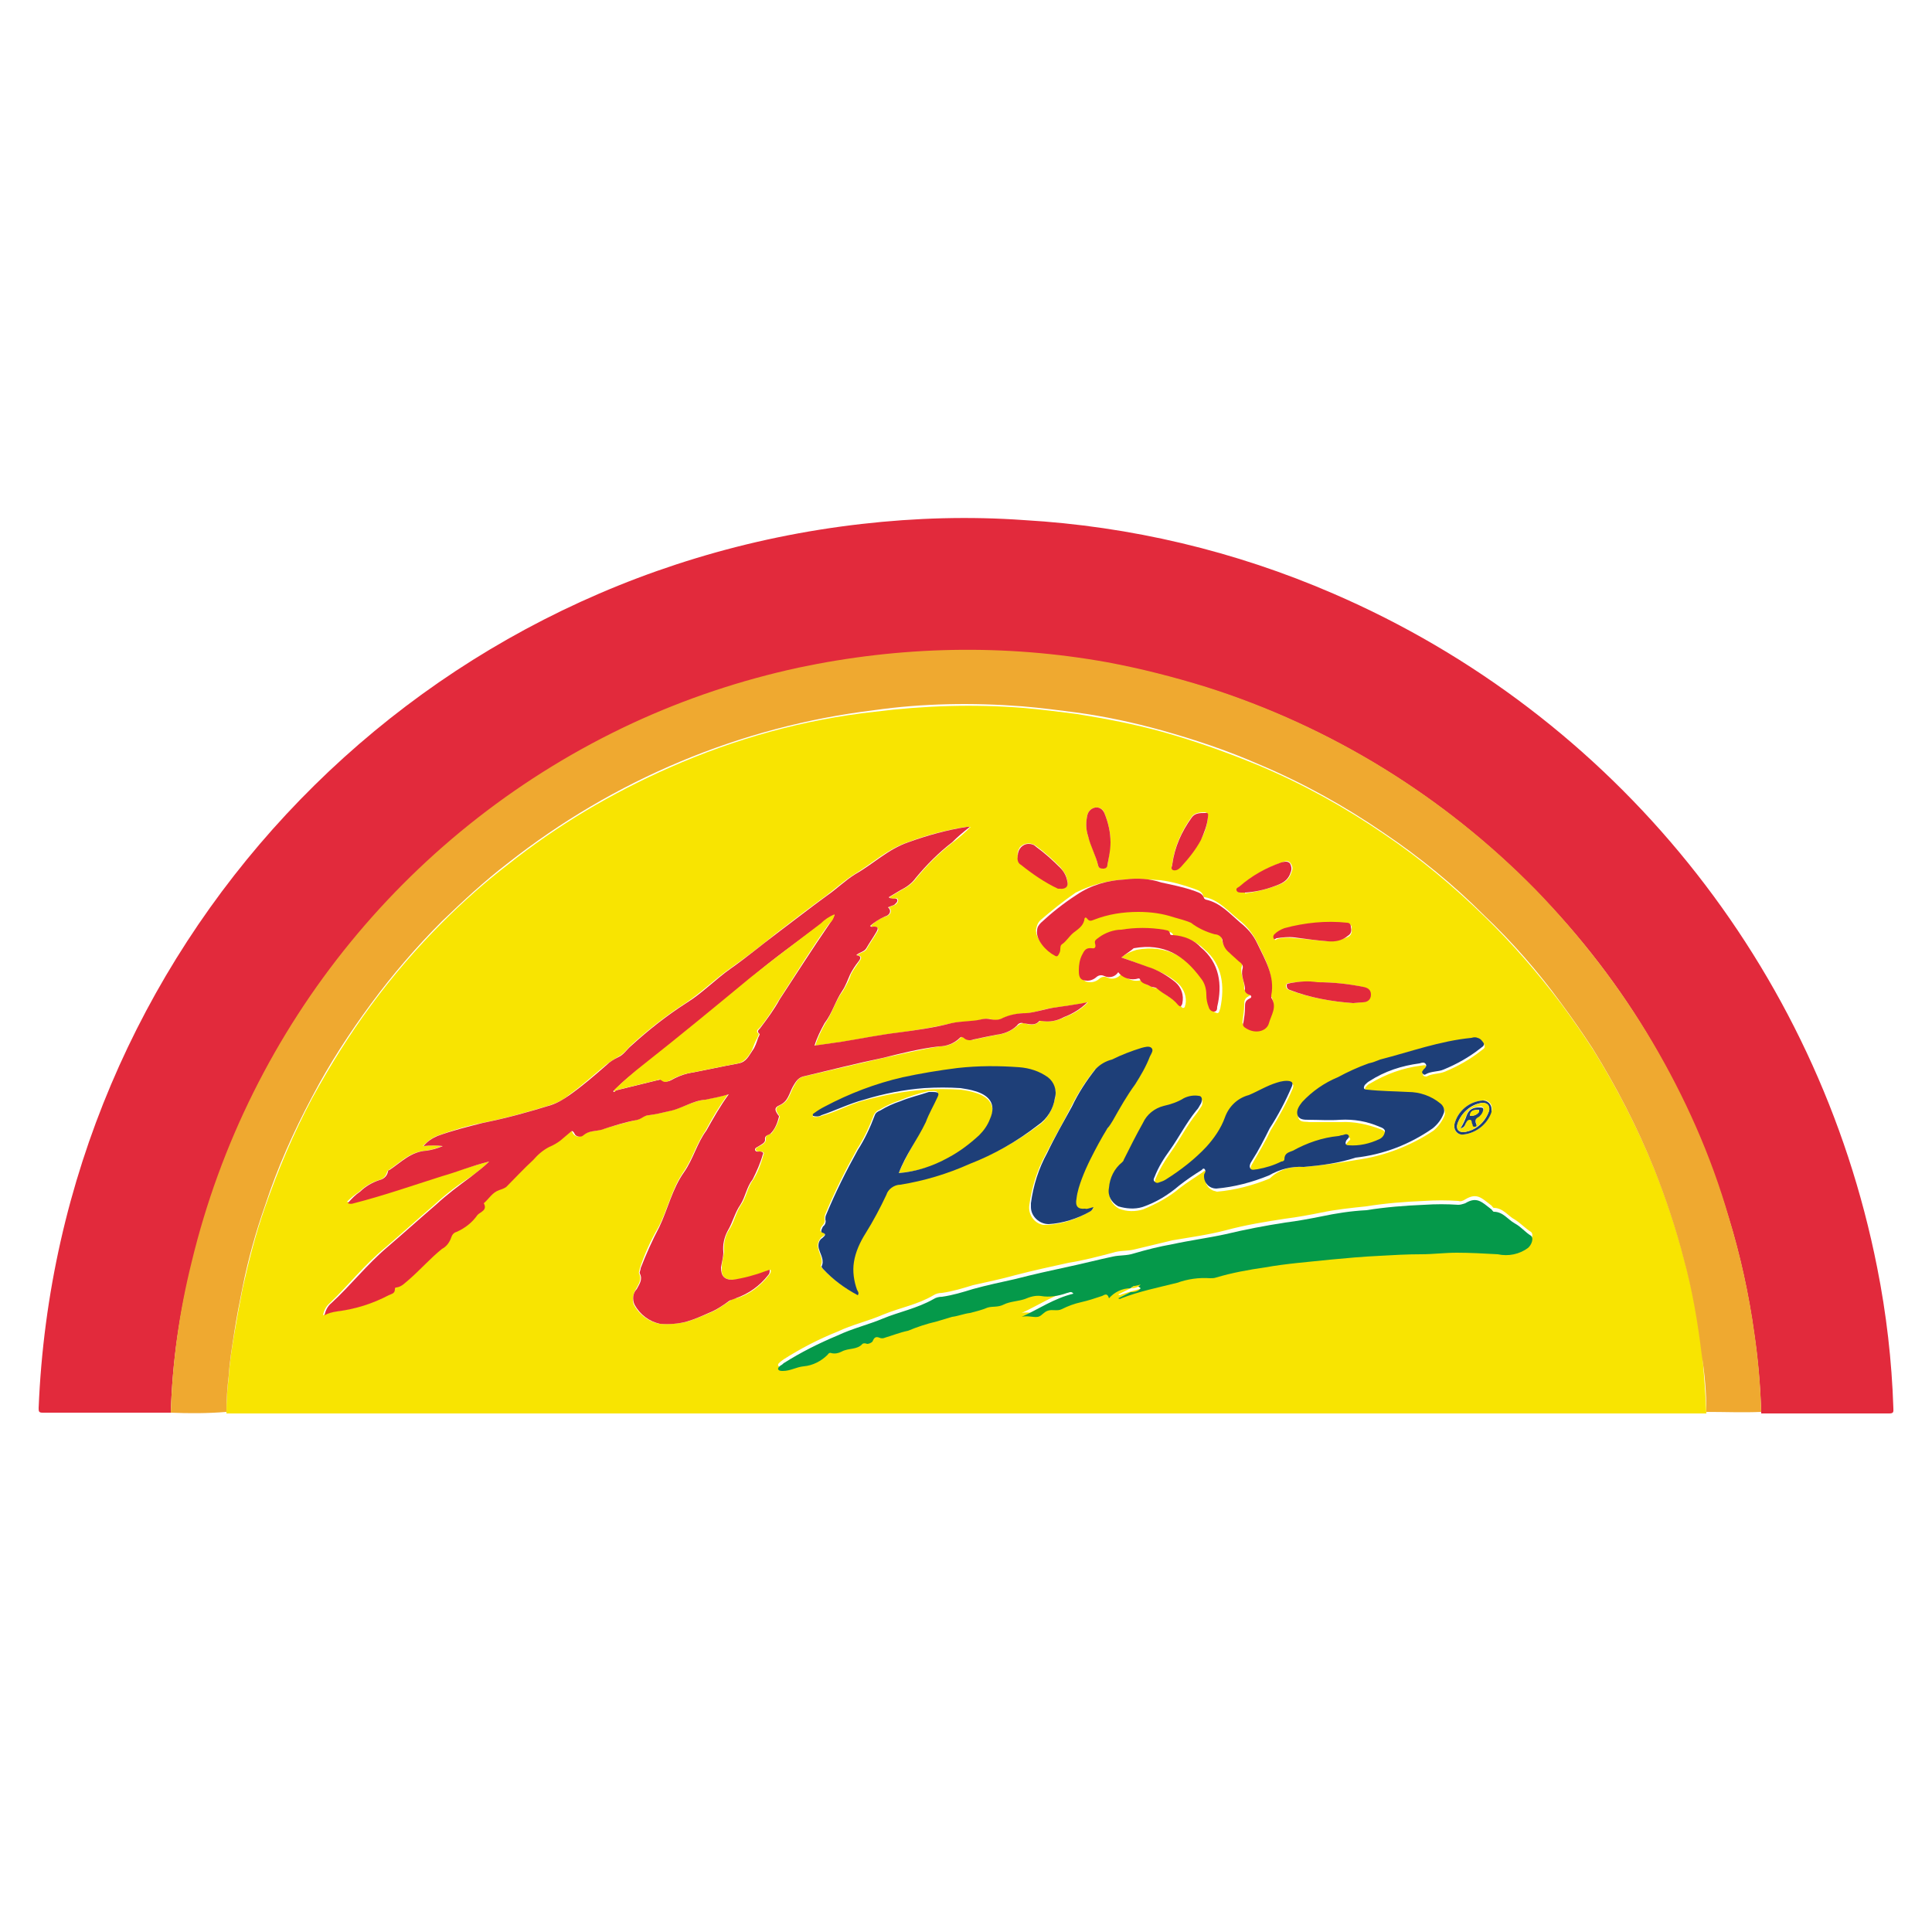 <?xml version="1.0" encoding="utf-8"?>
<!-- Generator: Adobe Illustrator 21.1.0, SVG Export Plug-In . SVG Version: 6.00 Build 0)  -->
<svg version="1.1" id="Layer_1" xmlns="http://www.w3.org/2000/svg" xmlns:xlink="http://www.w3.org/1999/xlink" x="0px" y="0px"
	 viewBox="0 0 250 250" style="enable-background:new 0 0 250 250;" xml:space="preserve">
<style type="text/css">
	.st0{fill:#F8E401;}
	.st1{fill:#E22A3C;}
	.st2{fill:#EFA930;}
	.st3{fill:#05994A;}
	.st4{fill:#1E3F78;}
</style>
<title>CR</title>
<path class="st0" d="M220.8,182.9h-1.1H30.1h-0.8c0-1.6,0.1-3.2,0.3-4.7c0.1-1.9,0.4-3.7,0.7-5.5c0.3-1.8,0.7-4,1.1-6
	c0.8-3.6,1.7-7.1,2.9-10.5c1.7-4.9,3.7-9.6,6.1-14.1c2.3-4.2,4.8-8.2,7.6-12c2.8-3.8,5.9-7.4,9.2-10.7c2.7-2.7,5.5-5.2,8.5-7.5
	c6.4-5.1,13.5-9.3,21-12.6c8.4-3.7,17.3-6.2,26.5-7.2c6.4-0.8,12.8-1,19.2-0.5c2.3,0.2,4.7,0.5,7,0.8c3.7,0.6,7.4,1.3,11,2.3
	c4.3,1.2,8.5,2.7,12.6,4.4c5.7,2.4,11.1,5.4,16.2,8.9c4.6,3.1,8.9,6.7,12.9,10.6c3.6,3.5,6.9,7.3,10,11.4c1.4,1.9,2.8,3.9,4.1,5.9
	c3.1,5,5.8,10.2,8,15.7c1.5,3.8,2.8,7.7,3.8,11.6c1.1,4,1.8,8.1,2.3,12.3C220.5,177.9,220.7,180.4,220.8,182.9z M146.3,166.7
	L146.3,166.7l-1.6,0.8c0.1,0.1,0.3,0.1,0.4,0c2.4-0.8,4.8-1.3,7.2-2c1.4-0.5,2.8-0.7,4.3-0.6c0.3,0,0.6,0,0.8-0.1
	c2.1-0.6,4.2-1,6.3-1.3c2.8-0.4,5.6-0.6,8.4-1c2.2-0.3,4.3-0.5,6.5-0.5c1.8-0.1,3.6-0.2,5.3-0.2c1.5,0,3.1-0.1,4.6-0.2
	c1.8,0,3.6,0,5.3,0.2c1.3,0.3,2.7,0,3.9-0.8c0.5-0.4,0.8-1.3,0.4-1.6c-0.8-0.5-1.3-1.1-2.1-1.6c-0.8-0.4-1.5-1.5-2.7-1.5
	c-0.1,0-0.2-0.2-0.3-0.3c-1.3-1-1.9-1.7-3.4-0.8c-0.3,0.2-0.6,0.3-0.9,0.2c-1.5-0.1-2.9-0.1-4.4,0c-2.5,0.1-5,0.3-7.5,0.7
	c-1.9,0.2-3.9,0.4-5.8,0.8c-1.5,0.3-3.1,0.6-4.7,0.8c-2.6,0.4-5.1,0.8-7.7,1.5c-2.3,0.6-4.6,0.9-6.9,1.3c-1.7,0.4-3.3,0.8-5,1.2
	c-0.9,0.2-1.8,0.1-2.7,0.4c-1.9,0.5-3.8,1-5.7,1.3c-2.3,0.5-4.6,1-6.9,1.6c-1.8,0.5-3.7,0.9-5.5,1.3c-1.3,0.4-2.6,0.8-4,1
	c-0.4,0-0.8,0.1-1.1,0.3c-2,1.2-4.3,1.6-6.5,2.5c-2.1,0.9-4,1.3-5.9,2.2c-2.5,1-4.8,2.2-7,3.6c-0.1,0.1-0.3,0.2-0.4,0.3
	s-0.4,0.3-0.3,0.5c0.1,0.2,0.4,0.2,0.6,0.2c0.9,0,1.7-0.5,2.7-0.6c1.2-0.1,2.3-0.6,3.1-1.5c0.1-0.2,0.3-0.2,0.5-0.2
	c0.4,0.1,0.9,0,1.3-0.2c0.8-0.4,1.9-0.2,2.7-1c0.2-0.2,0.4-0.1,0.6,0c0.3,0.1,0.6,0,0.7-0.3c0.2-0.5,0.4-0.7,0.9-0.5
	c0.2,0.1,0.5,0.1,0.7,0c1-0.3,2-0.7,3-0.9c1.2-0.5,2.5-0.9,3.7-1.2c0.7-0.2,1.4-0.4,2-0.6c0.8-0.2,1.5-0.4,2.3-0.5
	c0.8-0.1,1.5-0.4,2.3-0.7c0.7-0.3,1.4-0.1,2.1-0.4c0.7-0.3,1.8-0.4,2.7-0.7c0.6-0.3,1.4-0.5,2.1-0.4c1.2,0.2,2.3,0,3.4-0.4
	c0.2,0,0.4-0.3,0.8,0.1c-2.5,0.6-4.5,2-6.7,3c0.7-0.2,1.4,0.1,2.1,0c0.7-0.1,0.9-0.7,1.3-0.8c0.4-0.1,1.2,0.1,1.8-0.2
	c0.8-0.4,1.7-0.7,2.5-0.9c0.9-0.3,1.8-0.5,2.7-0.8c0.4-0.2,0.7-0.4,0.9,0.3C144.3,167,145.3,166.6,146.3,166.7z M63.3,150.3
	L63.3,150.3c-0.7,0.7-1.5,1.3-2.3,1.9c-1.7,1.1-3.3,2.3-4.8,3.7c-2.1,1.8-4.2,3.7-6.3,5.5c-2.7,2.2-4.8,4.9-7.2,7.2
	c-0.5,0.4-0.8,1-0.9,1.6c0.5-0.3,1-0.5,1.6-0.5c2.3-0.3,4.6-1,6.7-2.1c0.3-0.2,0.8-0.3,0.8-0.8c0-0.2,0.1-0.2,0.2-0.2
	c0.7-0.1,1.1-0.6,1.6-1c1.5-1.3,2.7-2.8,4.3-4c0.6-0.4,1-0.9,1.2-1.5c0.1-0.4,0.4-0.6,0.7-0.7c1.1-0.5,2-1.2,2.7-2.2
	c0.4-0.4,1.3-0.6,0.8-1.5l0,0c0.6-0.6,1.1-1.4,2-1.7c0.3-0.1,0.6-0.2,0.9-0.4c1.2-1.1,2.3-2.3,3.5-3.5c0.6-0.7,1.3-1.3,2.1-1.7
	c0.5-0.2,1-0.4,1.4-0.8l1.3-1.1c0.2-0.2,0.4-0.2,0.5,0.1c0.2,0.4,0.7,0.6,1.1,0.4c0.1,0,0.1-0.1,0.2-0.1c0.7-0.6,1.6-0.5,2.3-0.7
	c1.6-0.5,3.1-0.9,4.7-1.3c0.6-0.1,0.9-0.6,1.5-0.6c0.9-0.1,1.7-0.3,2.5-0.5c1.7-0.3,3.1-1.3,4.8-1.5c1-0.2,2-0.4,3-0.7
	c-1.1,1.5-2,3-2.9,4.7c-1.2,1.7-1.7,3.7-2.9,5.4c-1.5,2.2-2,4.8-3.2,7.1c-1,1.7-1.8,3.5-2.4,5.3c0,0.2-0.2,0.5-0.1,0.7
	c0.4,0.8-0.1,1.4-0.4,2c-0.4,0.6-0.5,1.4-0.3,2c0.7,1.3,1.9,2.2,3.3,2.5c1.2,0.1,2.5,0,3.7-0.3c0.9-0.3,1.9-0.7,2.8-1.1
	c1-0.4,1.8-1,2.7-1.6c0.2-0.2,0.5-0.3,0.8-0.3c1.7-0.5,3.1-1.6,4.2-3c0.2-0.2,0.3-0.5,0.2-0.7l-0.6,0.2c-1.3,0.6-2.8,1-4.2,1.1
	c-1.1,0-1.6-0.4-1.5-1.6c0-0.7,0.2-1.3,0.3-2c-0.1-1,0.1-2,0.6-2.8c0.7-1,0.9-2.3,1.6-3.3c0.7-1,0.8-2.3,1.6-3.3
	c0.6-1,1-2.1,1.3-3.2c0.2-0.3-0.2-0.4-0.4-0.4c-0.3,0-0.5,0-0.6-0.2c-0.1-0.2,0.3-0.4,0.5-0.5s0.8-0.4,0.8-0.8
	c-0.1-0.6,0.3-0.7,0.7-0.8c0.5-0.6,0.9-1.4,1.1-2.2c0-0.1-0.1-0.1-0.1-0.2c-0.5-0.7-0.5-1,0.2-1.3c1.1-0.5,1.2-1.5,1.7-2.4
	c0.3-0.5,0.5-1.1,1.3-1.3c3.4-0.8,6.9-1.6,10.3-2.4c2.4-0.5,4.8-1.1,7.3-1.5c1,0,2-0.4,2.7-1.1c0.1-0.2,0.3-0.1,0.5,0
	c0.4,0.3,0.9,0.4,1.3,0.2c1-0.2,1.9-0.4,2.9-0.6c1-0.1,1.9-0.5,2.7-1.2c0.2-0.2,0.5-0.3,0.8-0.3c0.7,0.2,1.4,0.4,2.1-0.3
	c0.1,0,0.2,0,0.2,0c1,0.2,2.1,0,3-0.5c1.1-0.4,2.1-1,3-1.9c-1.6,0.3-3,0.5-4.4,0.7c-1.2,0.1-2.3,0.6-3.5,0.7c-1,0-2,0.2-3,0.6
	c-0.5,0.3-1.1,0.4-1.6,0.2c-0.4-0.1-0.8-0.1-1.2,0c-1.3,0.4-2.6,0.2-3.9,0.5c-2.2,0.5-4.5,0.9-6.8,1.2c-2.5,0.3-4.9,0.8-7.4,1.2
	l-3.5,0.5c0.3-1,0.8-2,1.3-2.9c0.9-1.3,1.3-2.9,2.3-4.2c0.4-0.7,0.8-1.4,1-2.1c0.3-0.6,0.7-1.1,1.1-1.7c0.3-0.4,0.4-0.7-0.3-0.8
	c0.5-0.4,1.1-0.4,1.3-0.9c0.4-0.7,0.9-1.4,1.3-2.1c0.3-0.4,0.1-0.6-0.3-0.7c-0.1,0-0.3,0.1-0.5-0.1c0.5-0.5,1.2-1,1.9-1.2
	c0.7-0.2,0.9-0.8,0.4-1.2c0.3-0.1,0.5-0.2,0.8-0.3c0.2-0.1,0.5-0.4,0.4-0.7s-0.4-0.1-0.6-0.1c-0.2,0-0.3,0-0.5-0.2
	c0.5-0.3,1-0.6,1.5-0.9c0.8-0.4,1.5-0.9,2-1.6c1.4-1.7,2.9-3.2,4.7-4.6c0.8-0.6,1.5-1.2,2.3-2H125c-2.6,0.4-5.2,1.1-7.6,2
	c-2.6,0.9-4.5,2.7-6.8,4.1c-1.3,0.8-2.5,1.9-3.7,2.8c-2.2,1.6-4.3,3.2-6.5,4.9c-2.1,1.7-3.9,3.1-5.9,4.5c-2,1.4-3.7,3.1-5.8,4.5
	c-2.5,1.6-4.9,3.5-7.1,5.5c-0.5,0.5-0.9,1.1-1.7,1.5c-0.5,0.3-1,0.6-1.5,1c-1.6,1.3-3.1,2.7-4.8,3.9c-0.7,0.6-1.5,1-2.4,1.3
	c-2.9,0.9-5.8,1.7-8.8,2.3c-2,0.4-4,1-5.9,1.7c-0.7,0.3-1.3,0.8-1.8,1.3c0.8-0.1,1.7-0.1,2.5,0c-0.7,0.3-1.4,0.5-2.1,0.6
	c-2,0.1-3.3,1.5-4.8,2.5c-0.1,0.1-0.1,0.1-0.2,0.2c-0.1,0.5-0.5,1-1.1,1.1c-0.9,0.3-1.8,0.8-2.5,1.5c-0.6,0.4-1.1,0.8-1.6,1.3
	c0.3,0.1,0.5,0.1,0.8,0c3.9-0.9,7.6-2.3,11.4-3.5C59.3,151.6,61.2,150.8,63.3,150.3z M168.7,151c2.3-0.2,4.5-0.5,6.8-0.9
	c3.6-0.5,7-1.8,10-3.8c0.6-0.5,1.1-1.2,1.4-1.9c0.2-0.5,0-1-0.4-1.3c-1.2-1-2.7-1.5-4.2-1.5c-1.8-0.1-3.5-0.1-5.3-0.3
	c-0.5-0.1-0.4-0.4-0.3-0.6c0.2-0.2,0.3-0.4,0.6-0.5c2-1.2,4.2-2,6.5-2.3c0.3,0,0.6-0.2,0.8,0.1c0.2,0.3-0.1,0.5-0.3,0.7
	c-0.1,0.2-0.3,0.3-0.1,0.5c0.1,0.1,0.3,0.1,0.4,0.1c0.7-0.4,1.5-0.3,2.3-0.6c1.7-0.7,3.3-1.6,4.7-2.7c0.2-0.2,0.6-0.3,0.5-0.7
	c-0.1-0.3-0.4-0.6-0.8-0.7c-0.3-0.1-0.6-0.1-0.8,0c-4,0.3-7.9,1.8-11.8,2.8c-0.5,0.1-1,0.3-1.5,0.5c-1.4,0.5-2.7,1.1-4,1.8
	c-1.8,0.7-3.3,1.8-4.6,3.2c-0.4,0.5-0.8,1-0.6,1.7s0.9,0.5,1.4,0.6c1.3,0,2.8,0,4.1,0c1.7-0.1,3.5,0.3,5.1,0.9
	c0.3,0.1,0.7,0.3,0.7,0.7c-0.1,0.4-0.3,0.8-0.7,0.9c-1.3,0.6-2.6,0.8-4,0.8c-0.5,0-0.6-0.2-0.3-0.6c0.3-0.4,0.6-0.4,0.3-0.7
	c-0.3-0.3-0.6,0-0.9,0c-0.1,0-0.2,0.1-0.4,0.1c-2.1,0.2-4.1,0.9-5.9,1.9c-0.5,0.2-1.1,0.3-1.1,1.1c0,0.2-0.3,0.2-0.4,0.3
	c-1,0.4-2.1,0.8-3.1,1c-0.3,0-0.7,0.3-0.9-0.1c-0.2-0.3,0-0.7,0.2-1c0.8-1.4,1.6-2.7,2.3-4.2c1.1-1.8,2.1-3.6,2.9-5.5
	c0.1-0.4,0.1-0.5-0.3-0.6c-0.6-0.1-1.2,0-1.7,0.2c-1.3,0.4-2.3,1.1-3.6,1.6c-1.4,0.4-2.6,1.5-3.1,2.9c-0.5,1.4-1.4,2.7-2.4,3.8
	c-1.5,1.7-3.3,3.1-5.2,4.2c-0.3,0.2-0.6,0.3-0.9,0.4c-0.2,0.1-0.5,0.1-0.6-0.1c-0.2-0.2,0-0.4,0-0.6c0.5-1.2,1.2-2.4,2-3.5
	c1.2-1.7,2.1-3.5,3.4-5.1c0.2-0.3,0.4-0.6,0.6-0.9c0.2-0.4,0.1-1-0.3-1c-0.7-0.1-1.3,0-1.9,0.3c-0.8,0.5-1.7,0.8-2.6,1
	c-1.2,0.3-2.2,1.1-2.7,2.2c-0.9,1.6-1.8,3.2-2.5,4.8c0,0.1-0.1,0.2-0.2,0.3c-1,0.9-1.6,2-1.7,3.3c-0.2,1,0.3,1.9,1.2,2.4
	c1,0.4,2.1,0.4,3.1,0.1c1.7-0.7,3.4-1.6,4.8-2.8c0.9-0.7,1.9-1.3,2.9-2c0.1-0.1,0.3-0.3,0.4-0.1c0.1,0.2,0.1,0.3,0,0.5
	c-0.2,0.8,0.2,1.7,1.1,2c0.1,0,0.3,0.1,0.4,0.1c2.3-0.2,4.6-0.8,6.8-1.7C165.5,151.3,167.1,150.9,168.7,151z M116.3,151.8
	c1-2.4,2.4-4.4,3.4-6.7c0.5-1.1,1-2.2,1.5-3.2c0.3-0.6,0.1-0.8-0.7-0.7h-0.4c-1.3,0.3-2.5,0.7-3.7,1.2c-0.9,0.3-1.8,0.7-2.6,1.2
	c-0.3,0.1-0.5,0.3-0.7,0.6c-0.6,1.6-1.3,3.1-2.2,4.5c-1.5,2.7-2.9,5.5-4.1,8.4c-0.1,0.2-0.1,0.4-0.1,0.6c0.1,0.4-0.1,0.7-0.3,0.9
	c-0.2,0.2-0.4,0.7-0.1,0.8c0.8,0.3,0.3,0.5,0,0.7c-0.4,0.4-0.6,1-0.4,1.5c0.1,0.7,0.7,1.3,0.3,2.2c0,0,0.1,0.2,0.2,0.3
	c1.3,1.4,2.8,2.5,4.5,3.4c0.1-0.3,0-0.5-0.1-0.7c-0.4-1.2-0.6-2.4-0.4-3.6c0.3-1.3,0.8-2.6,1.5-3.7c1-1.6,1.9-3.3,2.7-5
	c0.3-0.8,1-1.3,1.8-1.3c3.1-0.5,6.2-1.4,9-2.7c3.2-1.1,6.2-2.8,8.9-4.8c1.2-0.8,1.9-2.1,2.2-3.5c0.3-1-0.1-2-0.9-2.7
	c-1.1-0.8-2.3-1.2-3.7-1.3c-2.7-0.2-5.3-0.2-8,0.1c-2.4,0.3-4.8,0.6-7.1,1.2c-3.5,0.9-6.9,2.2-10.1,3.8c-0.5,0.2-0.9,0.5-1.3,0.8
	c-0.1,0.1-0.3,0.2-0.2,0.4c0.4,0.1,0.8,0,1.1-0.1c1.9-0.5,3.6-1.5,5.5-2c2.6-0.7,5.2-1.2,7.8-1.4c1.5-0.1,3.1-0.1,4.7,0
	c0.7,0.1,1.3,0.2,1.9,0.4c1.7,0.5,2.8,1.6,1.9,3.6c-0.3,0.8-0.8,1.5-1.4,2.1c-1.2,1.2-2.5,2.2-4,2.9
	C120.7,151,118.5,151.6,116.3,151.8L116.3,151.8z M145.6,113.8c-2.2,0.1-4.4,0.7-6.4,1.7c-1.6,1.1-3.1,2.3-4.6,3.6
	c-0.3,0.3-0.4,0.6-0.5,1c-0.3,1.1,1.1,2.7,2.2,3.2c0.5,0.2,0.6,0.1,0.7-0.3c0.2-0.4,0-0.9,0.3-1.1c0.7-0.3,1-1,1.5-1.5
	s1.2-0.9,1.4-1.6c0-0.2,0.2-0.4,0.4-0.2s0.6,0.2,0.9,0.1c1.8-0.7,3.8-1,5.7-1c1.6,0,3.1,0.2,4.6,0.7c0.8,0.2,1.5,0.5,2.2,0.7
	c0.9,0.7,1.9,1.2,3.1,1.5c0.5,0,0.9,0.4,1,0.9c0.1,0.6,0.4,1.2,0.9,1.5c0.4,0.4,0.8,0.8,1.2,1.1c0.4,0.4,0.6,0.5,0.5,0.9
	c-0.3,0.9,0.3,1.8,0.3,2.7c-0.1,0.3,0.2,0.7,0.5,0.7c0,0,0,0,0,0c0.3,0.1,0.4,0.4,0.1,0.5c-0.6,0.3-0.6,0.7-0.6,1.2
	c0,0.5-0.1,1.3-0.2,1.9c0,0.2-0.1,0.5,0.1,0.6c1.3,1.1,2.8,0.7,3.2-0.5c0.4-1.2,1.1-2.1,0.3-3.3c0-0.1,0-0.2,0-0.3
	c0.5-2.5-0.8-4.6-1.8-6.7c-0.5-1-1.3-2-2.2-2.7c-1.4-1.1-2.7-2.7-4.5-3c-0.1,0-0.2-0.1-0.2-0.2c-0.2-0.6-0.7-0.7-1.2-0.9
	c-1.4-0.5-2.8-0.9-4.3-1.1C148.8,113.8,147.2,113.7,145.6,113.8L145.6,113.8z M141.5,156.3c-0.5,0.1-0.9,0.2-1.3,0.3
	c-1,0.1-1.3-0.3-1.1-1.3c0.1-0.9,0.4-1.8,0.7-2.6c0.4-0.8,0.7-1.7,1.1-2.5c0.6-1.4,1.4-2.7,2.2-4c0.3-0.3,0.5-0.6,0.7-1
	c0.9-1.6,1.8-3.2,2.9-4.7c0.8-1.1,1.4-2.3,1.9-3.6c0.1-0.4,0.5-0.8,0.2-1.1c-0.3-0.3-0.8-0.1-1.3,0c-1.3,0.4-2.6,0.9-3.8,1.5
	c-0.8,0.2-1.5,0.6-2.1,1.2c-1.2,1.5-2.2,3.1-3.1,4.9c-1,2-2.2,4-3.2,6c-1.1,2-1.8,4.3-2.1,6.5c-0.2,1.2,0.6,2.4,1.8,2.6
	c0.1,0,0.3,0,0.5,0c1.9-0.1,3.7-0.7,5.3-1.6C141.2,156.7,141.4,156.5,141.5,156.3L141.5,156.3z M145.1,123.9c0.6-0.5,1.3-0.8,2-1
	c3.8-0.7,6.5,0.9,8.7,3.9c0.4,0.6,0.7,1.3,0.7,2.1c0.1,0.5,0.2,1.1,0.3,1.6c0.1,0.3,0.3,0.5,0.7,0.6c0.3,0,0.3-0.4,0.4-0.6
	c0.6-2.9,0.3-5.7-2.1-7.7c-1-1-2.3-1.5-3.6-1.6c-0.1,0-0.3,0-0.4-0.2c-0.1-0.4-0.5-0.4-0.8-0.5c-1.8-0.3-3.7-0.3-5.5,0
	c-1,0-2,0.4-2.9,1c-0.3,0.2-0.6,0.3-0.5,0.8c0.1,0.4,0.1,0.7-0.4,0.6c-0.8-0.2-1,0.3-1.3,0.9c-0.3,0.6-0.4,1.2-0.4,1.9
	c0,0.5,0,1.1,0.5,1.3c0.6,0.2,1.2,0.1,1.7-0.3c0.3-0.3,0.7-0.4,1.1-0.2c0.6,0.3,1.4,0.1,1.8-0.5c0.6,0.6,1.4,1,2.2,0.9
	c0.2,0,0.5-0.2,0.6,0c0.3,0.6,0.9,0.6,1.3,0.9c0.3,0.1,0.7,0,0.9,0.3c0.8,0.8,1.9,1.2,2.7,2.1c0.1,0.1,0.2,0.3,0.4,0.2
	s0.1-0.3,0.2-0.4c0.2-1-0.2-2-0.9-2.7c-1-0.9-2.3-1.6-3.6-2C147.4,124.7,146.3,124.3,145.1,123.9L145.1,123.9z M175.1,129.8l1.1-0.1
	c0.6,0,1.1-0.4,1.1-1c0-0.7-0.5-0.8-1-1c-1.9-0.4-3.9-0.6-5.9-0.6c-1.2-0.1-2.3-0.1-3.5,0.1c-0.2,0-0.4,0-0.5,0.3
	c0,0.3,0.1,0.5,0.4,0.6C169.5,129.1,172.3,129.6,175.1,129.8L175.1,129.8z M131.7,110.7c-0.1,0.4,0.1,0.8,0.4,1.1
	c1.5,1.2,3.1,2.2,4.8,3.1c0.1,0,0.2,0,0.2,0c0.8,0.2,1.2-0.3,1-1c-0.1-0.7-0.5-1.2-0.9-1.7c-1-1-2-1.9-3.1-2.7
	c-0.6-0.5-1.5-0.5-2.1,0.1C131.8,109.9,131.6,110.3,131.7,110.7z M171.8,121.8c0.9,0,1.9-0.2,2.7-0.6c0.5-0.3,0.4-0.8,0.4-1.2
	c0-0.3-0.3-0.5-0.5-0.5c-2.7-0.3-5.5-0.1-8.1,0.7c-0.5,0.1-1,0.4-1.3,0.8c-0.1,0.1-0.2,0.3-0.1,0.5c0.1,0.3,0.3,0,0.4,0
	c0.7-0.2,1.5-0.2,2.3-0.1C169,121.5,170.5,121.7,171.8,121.8L171.8,121.8z M143.7,109c0-1.3-0.3-2.6-0.8-3.8
	c-0.1-0.5-0.7-0.8-1.2-0.7c-0.5,0.1-0.9,0.5-1,1c-0.2,0.9-0.2,1.8,0.1,2.7c0.4,1.3,1,2.5,1.3,3.8c0.1,0.4,0.5,0.4,0.7,0.4
	s0.4-0.2,0.5-0.5C143.5,111,143.6,110,143.7,109z M156.3,105.8c0-0.3,0-0.7-0.4-0.7c-0.4,0-1.3,0-1.7,0.6c-1.3,1.8-2.2,3.8-2.5,6
	c0,0.3-0.3,0.7,0.1,0.8c0.3,0.1,0.7-0.1,1-0.4c1-1.1,1.9-2.2,2.6-3.5C155.9,107.8,156.2,106.8,156.3,105.8L156.3,105.8z
	 M161.1,115.6c1.6-0.2,3.1-0.6,4.6-1.2c0.7-0.3,1.2-0.8,1.4-1.5c0.2-0.4,0.2-0.8-0.1-1.2c-0.3-0.4-0.7-0.3-1.1-0.1
	c-2,0.7-3.8,1.7-5.4,3.1c-0.2,0.1-0.5,0.3-0.4,0.5s0.4,0.3,0.7,0.3H161.1z M189.4,146.8c1.7-0.2,3.1-1.4,3.6-3
	c0.2-0.6-0.1-1.2-0.7-1.4c-0.1,0-0.2-0.1-0.4,0c-1.8,0.1-3.3,1.4-3.7,3.1c-0.1,0.6,0.2,1.2,0.8,1.3
	C189.1,146.8,189.3,146.8,189.4,146.8L189.4,146.8z"/>
<path class="st1" d="M22.1,182.8H5.5c-0.5,0-0.5-0.2-0.5-0.6C7.4,123.1,52.6,74.5,111.5,67.8c7-0.8,14-1,21-0.5
	c13.8,0.8,27.3,4,40,9.5c36.4,15.7,62.7,48.3,70.4,87.2c1.2,6,1.9,12.1,2.1,18.2c0,0.4,0.1,0.7-0.5,0.7h-16.6
	c-0.1-3.4-0.4-6.9-0.9-10.3c-0.7-5.1-1.8-10.1-3.3-15c-2.4-7.9-5.7-15.5-9.9-22.7c-4.2-7.2-9.3-13.8-15.1-19.7
	c-11.8-12.1-26.4-21.1-42.5-26.2c-4.2-1.3-8.5-2.4-12.8-3.2c-13.3-2.4-26.8-2.1-40,0.7c-7.4,1.6-14.7,4-21.5,7.2
	c-28.7,13.3-49.7,39-57,69.7C23.2,169.8,22.3,176.3,22.1,182.8z"/>
<path class="st2" d="M22.1,182.8c0.2-6.6,1.1-13.1,2.7-19.5c7.4-30.7,28.4-56.4,57-69.7c6.9-3.2,14.1-5.6,21.5-7.2
	c13.2-2.8,26.7-3.1,40-0.7c4.3,0.8,8.6,1.9,12.8,3.2c16.1,5.1,30.7,14.1,42.6,26.2c5.8,6,10.9,12.6,15.1,19.7
	c4.2,7.1,7.6,14.7,9.9,22.7c1.5,4.9,2.6,9.9,3.3,14.9c0.5,3.4,0.8,6.8,0.9,10.3c-2.4,0.1-4.7,0-7.1,0c0-2.5-0.2-4.9-0.6-7.4
	c-0.5-4.1-1.2-8.3-2.3-12.3c-1-3.9-2.3-7.8-3.8-11.6c-2.2-5.5-4.9-10.7-8-15.7c-1.3-2-2.7-4-4.1-5.9c-3-4.1-6.3-7.9-10-11.4
	c-3.9-3.9-8.3-7.5-12.9-10.6c-5.1-3.5-10.5-6.5-16.2-8.9c-4.1-1.8-8.3-3.2-12.6-4.4c-3.6-1-7.3-1.8-11-2.3c-2.3-0.3-4.6-0.6-7-0.8
	c-6.4-0.5-12.9-0.4-19.2,0.5c-17.3,2.1-33.7,9-47.4,19.8c-3,2.3-5.8,4.9-8.5,7.5c-3.3,3.3-6.4,6.9-9.2,10.7c-2.8,3.8-5.4,7.8-7.6,12
	c-2.4,4.5-4.5,9.2-6.1,14.1c-1.2,3.4-2.2,7-2.9,10.5c-0.4,2-0.8,4-1.1,6c-0.3,2-0.6,3.7-0.7,5.5c-0.2,1.6-0.3,3.2-0.3,4.7
	C26.8,182.9,24.5,182.9,22.1,182.8z"/>
<path class="st1" d="M63.3,150.3c-2.1,0.5-4,1.3-6.1,1.9c-3.8,1.2-7.5,2.5-11.4,3.5c-0.3,0.1-0.5,0.1-0.8,0c0.5-0.6,1-1.1,1.6-1.5
	c0.7-0.7,1.6-1.2,2.5-1.5c0.5-0.1,1-0.5,1.1-1.1c0-0.1,0.1-0.2,0.2-0.2c1.5-1,2.8-2.4,4.8-2.5c0.7-0.1,1.4-0.3,2.1-0.6
	c-0.8-0.1-1.7-0.1-2.5,0c0.5-0.6,1.1-1,1.8-1.3c1.9-0.7,3.9-1.2,5.9-1.7c3-0.6,5.9-1.4,8.8-2.3c0.9-0.3,1.7-0.8,2.4-1.3
	c1.7-1.2,3.2-2.5,4.8-3.9c0.4-0.4,0.9-0.7,1.5-1c0.7-0.3,1.1-1,1.7-1.5c2.2-2,4.6-3.9,7.1-5.5c2.1-1.3,3.8-3.1,5.8-4.5
	c2-1.4,3.9-3,5.9-4.5c2-1.5,4.3-3.3,6.5-4.9c1.3-0.9,2.4-2,3.7-2.8c2.3-1.3,4.2-3.2,6.8-4.1c2.5-0.9,5-1.6,7.6-2h0.4
	c-0.9,0.7-1.6,1.3-2.3,2c-1.7,1.3-3.3,2.9-4.7,4.6c-0.5,0.7-1.2,1.2-2,1.6c-0.5,0.3-1,0.6-1.5,0.9c0.2,0.2,0.4,0.1,0.5,0.2
	c0.1,0,0.5-0.1,0.6,0.1c0.1,0.3-0.2,0.5-0.4,0.7c-0.3,0.1-0.5,0.2-0.8,0.3c0.5,0.4,0.3,1-0.4,1.2c-0.7,0.3-1.3,0.7-1.9,1.2
	c0.1,0.2,0.3,0.1,0.5,0.1c0.5,0,0.6,0.2,0.3,0.7c-0.4,0.7-0.9,1.4-1.3,2.1c-0.3,0.5-0.9,0.5-1.3,0.9c0.7,0.1,0.6,0.4,0.3,0.8
	c-0.4,0.5-0.8,1.1-1.1,1.7c-0.3,0.7-0.6,1.5-1,2.1c-0.9,1.3-1.3,2.9-2.3,4.2c-0.5,0.9-1,1.9-1.3,2.9l3.5-0.5
	c2.5-0.4,4.9-0.9,7.4-1.2c2.3-0.3,4.5-0.6,6.8-1.2c1.3-0.3,2.7-0.2,3.9-0.5c0.4-0.1,0.8-0.1,1.2,0c0.6,0.1,1.1,0.1,1.6-0.2
	c0.9-0.4,1.9-0.6,3-0.6c1.2-0.1,2.3-0.5,3.5-0.7c1.4-0.2,2.8-0.4,4.4-0.7c-0.8,0.8-1.9,1.5-3,1.9c-0.9,0.5-1.9,0.7-3,0.5
	c-0.1,0-0.2,0-0.2,0c-0.6,0.7-1.3,0.4-2.1,0.3c-0.3-0.1-0.6,0-0.8,0.3c-0.7,0.7-1.7,1.1-2.7,1.2c-1,0.2-2,0.4-2.9,0.6
	c-0.5,0.2-1,0.1-1.3-0.2c-0.2-0.1-0.3-0.2-0.5,0c-0.7,0.7-1.7,1.1-2.7,1.1c-2.5,0.3-4.9,0.9-7.3,1.5c-3.4,0.7-6.9,1.6-10.3,2.4
	c-0.7,0.2-1,0.8-1.3,1.3c-0.5,0.9-0.6,1.9-1.7,2.4c-0.7,0.3-0.7,0.6-0.2,1.3c0.1,0.1,0.1,0.1,0.1,0.2c-0.2,0.8-0.5,1.6-1.1,2.2
	c-0.3,0.2-0.8,0.2-0.7,0.8c0,0.4-0.5,0.6-0.8,0.8s-0.5,0.2-0.5,0.5c0.1,0.3,0.4,0.2,0.6,0.2c0.2,0,0.6,0.1,0.4,0.4
	c-0.3,1.1-0.8,2.2-1.3,3.2c-0.8,1-0.9,2.2-1.6,3.3c-0.7,1-1,2.3-1.6,3.3c-0.5,0.9-0.7,1.9-0.6,2.8c0,0.7-0.2,1.3-0.3,2
	c0,1.1,0.4,1.6,1.5,1.6c1.4-0.2,2.9-0.6,4.2-1.1l0.6-0.2c0,0.3,0,0.5-0.2,0.7c-1.1,1.4-2.5,2.4-4.2,3c-0.3,0.1-0.5,0.2-0.8,0.3
	c-0.8,0.6-1.7,1.2-2.7,1.6c-0.9,0.4-1.8,0.8-2.8,1.1c-1.1,0.3-2.3,0.4-3.5,0.3c-1.4-0.3-2.6-1.2-3.3-2.5c-0.3-0.7-0.2-1.5,0.3-2
	c0.3-0.6,0.8-1.2,0.4-2c-0.1-0.2,0.1-0.4,0.1-0.7c0.7-1.8,1.5-3.6,2.4-5.3c1.1-2.3,1.7-5,3.2-7.1c1.2-1.7,1.7-3.8,2.9-5.4
	c0.9-1.6,1.8-3.2,2.9-4.7c-1,0.3-2,0.5-3,0.7c-1.7,0.1-3.1,1.2-4.8,1.5c-0.8,0.2-1.7,0.4-2.5,0.5c-0.6,0-1,0.5-1.5,0.6
	c-1.6,0.3-3.2,0.8-4.7,1.3c-0.8,0.2-1.6,0.1-2.3,0.7c-0.3,0.3-0.9,0.2-1.1-0.1c0-0.1-0.1-0.1-0.1-0.2c-0.2-0.3-0.3-0.3-0.5-0.1
	l-1.3,1.1c-0.4,0.3-0.9,0.6-1.4,0.8c-0.8,0.4-1.5,1-2.1,1.7c-1.2,1.1-2.3,2.3-3.5,3.5c-0.3,0.2-0.6,0.3-0.9,0.4
	c-0.9,0.3-1.3,1.1-2,1.7l0,0c0.5,0.9-0.4,1.1-0.8,1.5c-0.7,1-1.6,1.7-2.7,2.2c-0.4,0.1-0.6,0.4-0.7,0.7c-0.2,0.6-0.6,1.2-1.2,1.5
	c-1.5,1.2-2.8,2.7-4.3,4c-0.5,0.4-0.9,0.9-1.6,1c-0.1,0-0.2,0-0.2,0.2c0,0.6-0.4,0.6-0.8,0.8c-2.1,1.1-4.3,1.8-6.7,2.1
	c-0.6,0.1-1.1,0.2-1.6,0.5c0.1-0.6,0.4-1.2,0.9-1.6c2.5-2.3,4.6-5,7.2-7.2c2.1-1.8,4.2-3.7,6.3-5.5c1.4-1.3,3-2.5,4.5-3.6
	C61.8,151.6,62.6,151,63.3,150.3l0.2,0l0,0L63.3,150.3z M79.7,141.1l5.3-1.3c0.2,0,0.4-0.2,0.7,0c0.2,0.2,0.7,0.2,1.1,0
	c0.7-0.4,1.4-0.7,2.2-0.9c2.2-0.4,4.4-0.9,6.6-1.3c1-0.2,1.3-1,1.8-1.7c0.3-0.4,0.5-1,0.7-1.6c0.1-0.2,0.2-0.4,0.2-0.5
	c-0.5-0.4,0-0.6,0.1-0.8c0.9-1.2,1.8-2.4,2.5-3.7c2.1-3.2,4.2-6.5,6.4-9.7c0.3-0.4,0.5-0.8,0.7-1.2c-0.7,0.3-1.3,0.7-1.8,1.2
	c-3.1,2.3-6.2,4.5-9.1,7c-4.6,3.8-9.2,7.6-13.9,11.3c-1.3,1-2.6,2-3.7,3.2c0,0-0.2,0-0.1,0.2C79.5,141.3,79.6,141.2,79.7,141.1z"/>
<path class="st3" d="M146.3,166.7c-1.1,0-2.1,0.5-2.8,1.3c-0.2-0.7-0.5-0.5-0.9-0.3c-0.9,0.3-1.8,0.6-2.7,0.8
	c-0.9,0.2-1.7,0.5-2.5,0.9c-0.6,0.3-1.2,0-1.8,0.2s-0.8,0.7-1.3,0.8c-0.6,0.1-1.3-0.2-2.1,0c2.2-1,4.2-2.4,6.7-3
	c-0.3-0.4-0.6-0.1-0.8-0.1c-1.1,0.4-2.3,0.6-3.4,0.4c-0.7-0.1-1.4,0.1-2.1,0.4c-0.9,0.3-1.9,0.3-2.7,0.7c-0.8,0.4-1.4,0.2-2.1,0.4
	c-0.7,0.3-1.5,0.5-2.3,0.7c-0.8,0.1-1.5,0.4-2.3,0.5c-0.7,0.2-1.3,0.4-2,0.6c-1.3,0.3-2.5,0.7-3.7,1.2c-1,0.2-2,0.6-3,0.9
	c-0.2,0.1-0.5,0.1-0.7,0c-0.5-0.2-0.7,0-0.9,0.5c-0.2,0.2-0.5,0.3-0.7,0.3c-0.2-0.1-0.5-0.1-0.6,0c-0.7,0.8-1.8,0.5-2.7,1
	c-0.4,0.2-0.8,0.3-1.3,0.2c-0.2-0.1-0.4,0-0.5,0.2c-0.8,0.8-1.9,1.4-3.1,1.5c-1,0.1-1.7,0.6-2.7,0.6c-0.2,0-0.5,0-0.6-0.2
	c-0.1-0.2,0.2-0.4,0.3-0.5c0.2-0.1,0.3-0.2,0.4-0.3c2.2-1.4,4.6-2.6,7-3.6c1.9-0.9,4-1.4,5.9-2.2s4.4-1.3,6.5-2.5
	c0.3-0.2,0.7-0.3,1.1-0.3c1.4-0.2,2.7-0.6,4-1c1.8-0.5,3.7-0.9,5.5-1.3c2.3-0.6,4.6-1.1,6.9-1.6c1.9-0.4,3.8-0.9,5.7-1.3
	c0.9-0.2,1.8-0.1,2.7-0.4c1.7-0.5,3.3-0.9,5-1.2c2.3-0.5,4.6-0.8,6.9-1.3c2.5-0.6,5.1-1.1,7.7-1.5c1.6-0.2,3.2-0.5,4.7-0.8
	c1.9-0.4,3.8-0.7,5.8-0.8c2.5-0.4,5-0.6,7.5-0.7c1.5-0.1,2.9-0.1,4.4,0c0.3,0,0.6-0.1,0.9-0.2c1.5-0.9,2.1-0.2,3.4,0.8
	c0.1,0.1,0.2,0.3,0.3,0.3c1.2,0,1.8,1,2.7,1.5c0.9,0.5,1.3,1.1,2.1,1.6c0.4,0.3,0.1,1.2-0.4,1.6c-1.1,0.8-2.5,1.1-3.9,0.8
	c-1.8-0.1-3.6-0.2-5.3-0.2c-1.5,0-3.1,0.2-4.6,0.2c-1.8,0-3.6,0.1-5.3,0.2c-2.2,0.1-4.4,0.3-6.5,0.5c-2.8,0.3-5.6,0.5-8.4,1
	c-2.1,0.3-4.3,0.7-6.3,1.3c-0.3,0.1-0.5,0.1-0.8,0.1c-1.5-0.1-2.9,0.1-4.3,0.6c-2.4,0.6-4.9,1.1-7.2,2c-0.1,0.1-0.3,0.1-0.4,0
	l1.6-0.8c0.5,0,1-0.1,1.3-0.5C147.2,166.3,146.7,166.3,146.3,166.7z"/>
<path class="st4" d="M168.7,151c-1.6-0.1-3.1,0.3-4.5,1.1c-2.2,0.9-4.5,1.5-6.8,1.7c-0.9,0-1.6-0.7-1.6-1.6c0-0.1,0-0.3,0.1-0.4
	c0.1-0.2,0.1-0.3,0-0.5c-0.2-0.2-0.3,0-0.4,0.1c-1,0.6-2,1.3-2.9,2c-1.4,1.2-3,2.2-4.8,2.8c-1,0.3-2.1,0.2-3.1-0.1
	c-0.9-0.5-1.4-1.4-1.2-2.4c0.1-1.3,0.7-2.5,1.7-3.3c0.1-0.1,0.2-0.2,0.2-0.3c0.8-1.6,1.6-3.2,2.5-4.8c0.5-1.1,1.5-1.9,2.7-2.2
	c0.9-0.2,1.8-0.5,2.6-1c0.6-0.3,1.3-0.4,1.9-0.3c0.5,0,0.5,0.6,0.3,1c-0.2,0.3-0.3,0.6-0.6,0.9c-1.3,1.6-2.2,3.4-3.4,5.1
	c-0.8,1.1-1.5,2.2-2,3.5c-0.1,0.2-0.2,0.4,0,0.6c0.2,0.2,0.4,0.2,0.6,0.1c0.3-0.1,0.6-0.2,0.9-0.4c1.9-1.2,3.7-2.6,5.2-4.2
	c1-1.1,1.9-2.4,2.4-3.8c0.5-1.4,1.6-2.5,3.1-2.9c1.2-0.5,2.3-1.2,3.6-1.6c0.6-0.2,1.2-0.3,1.7-0.2c0.3,0.1,0.4,0.2,0.3,0.6
	c-0.8,1.9-1.8,3.8-2.9,5.5c-0.7,1.4-1.4,2.8-2.3,4.2c-0.2,0.3-0.4,0.7-0.2,1c0.2,0.3,0.6,0.1,0.9,0.1c1.1-0.2,2.1-0.5,3.1-1
	c0.2,0,0.4-0.1,0.4-0.3c0-0.8,0.6-0.9,1.1-1.1c1.8-1,3.8-1.7,5.9-1.9c0.1,0,0.3-0.1,0.4-0.1c0.3,0,0.6-0.3,0.9,0
	c0.2,0.3-0.2,0.5-0.3,0.7c-0.1,0.2-0.2,0.6,0.3,0.6c1.4,0.1,2.7-0.2,4-0.8c0.4-0.2,0.6-0.5,0.7-0.9c0.1-0.4-0.4-0.6-0.7-0.7
	c-1.6-0.7-3.3-1-5.1-0.9c-1.3,0.1-2.8,0-4.1,0c-0.5,0-1.2,0-1.4-0.6c-0.2-0.6,0.2-1.2,0.6-1.7c1.3-1.4,2.9-2.5,4.6-3.2
	c1.3-0.7,2.6-1.3,4-1.8c0.5-0.1,1-0.3,1.5-0.5c3.9-1,7.7-2.4,11.8-2.8c0.3-0.1,0.6-0.1,0.8,0c0.4,0.1,0.6,0.4,0.8,0.7
	c0.1,0.4-0.3,0.5-0.5,0.7c-1.4,1.1-3,2-4.7,2.7c-0.7,0.3-1.6,0.2-2.3,0.6c-0.1,0.1-0.3,0.1-0.4-0.1c-0.2-0.2,0-0.3,0.1-0.5
	c0.1-0.1,0.5-0.4,0.3-0.7s-0.5-0.2-0.8-0.1c-2.3,0.3-4.5,1-6.5,2.3c-0.2,0.1-0.4,0.3-0.6,0.5c-0.1,0.2-0.3,0.6,0.3,0.6
	c1.8,0.2,3.5,0.2,5.3,0.3c1.5,0,3,0.5,4.2,1.5c0.4,0.3,0.6,0.9,0.4,1.3c-0.3,0.8-0.8,1.4-1.4,1.9c-3,2.1-6.4,3.4-10,3.8
	C173.3,150.5,171,150.8,168.7,151z"/>
<path class="st4" d="M116.3,151.8c2.3-0.2,4.4-0.9,6.4-2c1.5-0.8,2.8-1.8,4-2.9c0.6-0.6,1.1-1.3,1.4-2.1c0.9-2-0.2-3.1-1.9-3.6
	c-0.6-0.2-1.3-0.3-1.9-0.4c-1.5-0.1-3.1-0.1-4.7,0c-2.6,0.2-5.2,0.7-7.8,1.5c-1.9,0.5-3.7,1.4-5.5,2c-0.3,0.2-0.7,0.2-1.1,0.1
	c-0.1-0.3,0.1-0.3,0.2-0.4c0.4-0.3,0.9-0.6,1.3-0.8c3.2-1.7,6.6-3,10.1-3.8c2.3-0.5,4.7-0.9,7.1-1.2c2.7-0.3,5.3-0.3,8-0.1
	c1.3,0.1,2.6,0.5,3.7,1.3c0.8,0.6,1.2,1.7,0.9,2.7c-0.2,1.4-1,2.7-2.2,3.5c-2.7,2.1-5.7,3.8-8.8,5c-2.9,1.3-5.9,2.2-9,2.7
	c-0.8,0-1.6,0.6-1.8,1.3c-0.8,1.7-1.7,3.4-2.7,5c-0.7,1.1-1.3,2.4-1.5,3.7c-0.2,1.2,0,2.5,0.4,3.6c0.1,0.2,0.3,0.4,0.1,0.7
	c-1.7-0.9-3.2-2-4.5-3.4c-0.1-0.1-0.2-0.3-0.2-0.3c0.4-0.8-0.1-1.5-0.3-2.2c-0.2-0.5-0.1-1.2,0.4-1.5c0.2-0.2,0.7-0.5,0-0.7
	c-0.3-0.1,0-0.6,0.1-0.8c0.3-0.2,0.4-0.6,0.3-0.9c0-0.2,0-0.4,0.1-0.6c1.2-2.9,2.6-5.7,4.1-8.4c0.9-1.4,1.6-2.9,2.2-4.5
	c0.1-0.3,0.4-0.5,0.7-0.6c0.8-0.5,1.7-0.9,2.6-1.2c1.2-0.5,2.5-0.8,3.7-1.2h0.4c0.8,0,1,0.1,0.7,0.7c-0.5,1.1-1.1,2.1-1.5,3.2
	C118.7,147.5,117.2,149.4,116.3,151.8z"/>
<path class="st1" d="M145.6,113.8c1.6-0.2,3.2-0.1,4.7,0.4c1.4,0.3,2.9,0.6,4.3,1.1c0.5,0.2,1,0.3,1.2,0.9c0,0.1,0.1,0.1,0.2,0.2
	c1.9,0.4,3.1,1.8,4.5,3c0.9,0.7,1.7,1.6,2.2,2.7c1,2.1,2.3,4.2,1.8,6.7c0,0.1,0,0.2,0,0.3c0.8,1.2,0,2.2-0.3,3.3s-1.9,1.5-3.2,0.5
	c-0.2-0.2-0.2-0.4-0.1-0.6c0.1-0.6,0.2-1.3,0.2-1.9c0-0.6,0-0.9,0.6-1.2c0.3-0.1,0.3-0.4-0.1-0.5c-0.3-0.1-0.6-0.4-0.5-0.7
	c0,0,0,0,0,0c0-0.9-0.6-1.7-0.3-2.7c0.1-0.4-0.2-0.7-0.5-0.9c-0.3-0.3-0.8-0.7-1.2-1.1c-0.5-0.4-0.8-0.9-0.9-1.5
	c0-0.5-0.5-0.9-1-0.9c-1.1-0.3-2.2-0.8-3.1-1.5c-0.7-0.3-1.5-0.5-2.2-0.7c-1.5-0.5-3-0.7-4.6-0.7c-2,0-3.9,0.3-5.7,1
	c-0.3,0.1-0.6,0.3-0.9-0.1c-0.3-0.4-0.4,0-0.4,0.2c-0.2,0.8-0.9,1.2-1.4,1.6c-0.6,0.5-0.9,1.1-1.5,1.5c-0.3,0.2-0.1,0.7-0.3,1.1
	c-0.2,0.4-0.3,0.6-0.7,0.3c-1-0.5-2.4-2-2.2-3.2c0-0.4,0.2-0.7,0.5-1c1.4-1.3,2.9-2.5,4.6-3.6C141.2,114.5,143.4,113.9,145.6,113.8z
	"/>
<path class="st4" d="M141.5,156.2c-0.1,0.3-0.3,0.5-0.5,0.6c-1.6,0.9-3.5,1.5-5.3,1.6c-1.2,0-2.3-1-2.3-2.2c0-0.2,0-0.3,0-0.5
	c0.3-2.3,1-4.5,2.1-6.5c1-2.1,2.1-4,3.2-6c0.8-1.7,1.9-3.4,3.1-4.9c0.6-0.6,1.3-1,2.1-1.2c1.2-0.6,2.5-1.1,3.8-1.5
	c0.4-0.1,1-0.3,1.3,0c0.3,0.3,0,0.7-0.2,1.1c-0.5,1.3-1.2,2.5-1.9,3.6c-1.1,1.5-2,3.1-2.9,4.7c-0.2,0.3-0.4,0.7-0.7,1
	c-0.8,1.3-1.5,2.6-2.2,4c-0.4,0.8-0.8,1.7-1.1,2.5c-0.3,0.8-0.6,1.7-0.7,2.6c-0.2,1,0.2,1.4,1.1,1.3
	C140.7,156.5,141,156.3,141.5,156.2z"/>
<path class="st1" d="M145.1,123.9c1.2,0.4,2.3,0.8,3.4,1.2c1.3,0.4,2.5,1.1,3.6,2c0.8,0.7,1.1,1.7,0.9,2.7c0,0.1-0.1,0.3-0.2,0.4
	c-0.1,0.1-0.3-0.1-0.4-0.2c-0.7-0.9-1.8-1.3-2.7-2.1c-0.2-0.2-0.6-0.1-0.9-0.3c-0.5-0.3-1.1-0.3-1.3-0.9c-0.1-0.2-0.4,0-0.6,0
	c-0.8,0.1-1.7-0.2-2.2-0.9c-0.4,0.6-1.1,0.8-1.8,0.5c-0.4-0.2-0.8-0.1-1.1,0.2c-0.5,0.4-1.1,0.5-1.7,0.3c-0.5-0.2-0.5-0.8-0.5-1.3
	c0-0.6,0.1-1.3,0.4-1.9c0.3-0.6,0.5-1,1.3-0.9c0.5,0.1,0.5-0.3,0.4-0.6c-0.1-0.4,0.1-0.5,0.5-0.8c0.8-0.6,1.9-1,2.9-1
	c1.8-0.3,3.7-0.3,5.5,0c0.3,0.1,0.7,0,0.8,0.5c0,0.2,0.2,0.2,0.4,0.2c1.4,0.1,2.7,0.6,3.6,1.6c2.4,2,2.8,4.8,2.1,7.7
	c0,0.2,0,0.6-0.4,0.6c-0.3,0-0.6-0.2-0.7-0.6c-0.2-0.5-0.3-1-0.3-1.6c0-0.7-0.2-1.5-0.7-2.1c-2.2-3-4.8-4.6-8.7-3.9
	C146.4,123,145.7,123.4,145.1,123.9z"/>
<path class="st1" d="M175.1,129.8c-2.8-0.2-5.6-0.7-8.2-1.7c-0.3-0.1-0.4-0.3-0.4-0.6c0-0.3,0.3-0.2,0.5-0.3
	c1.2-0.2,2.3-0.3,3.5-0.1c2,0,3.9,0.2,5.9,0.6c0.5,0.1,1,0.3,1,1c0,0.7-0.5,1-1.1,1L175.1,129.8z"/>
<path class="st1" d="M131.7,110.7c0-0.8,0.6-1.5,1.4-1.5c0.4,0,0.7,0.1,1,0.4c1.1,0.8,2.1,1.7,3.1,2.7c0.5,0.5,0.8,1.1,0.9,1.7
	c0.2,0.7-0.2,1.1-1,1c-0.1,0-0.2,0-0.2,0c-1.7-0.8-3.3-1.9-4.8-3.1C131.7,111.7,131.6,111.2,131.7,110.7z"/>
<path class="st1" d="M171.8,121.8c-1.3-0.1-2.8-0.3-4.3-0.5c-0.8-0.1-1.5,0-2.3,0.1c-0.1,0-0.3,0.3-0.4,0c-0.1-0.2,0-0.4,0.1-0.5
	c0.4-0.4,0.8-0.6,1.3-0.8c2.6-0.7,5.4-1,8.1-0.7c0.3,0,0.5,0.2,0.5,0.5c0.1,0.5,0.1,0.9-0.4,1.2
	C173.7,121.7,172.8,121.9,171.8,121.8z"/>
<path class="st1" d="M143.7,109c0,1-0.2,1.9-0.4,2.9c0,0.3-0.2,0.5-0.5,0.5c-0.3,0-0.6,0-0.7-0.4c-0.3-1.3-1-2.5-1.3-3.8
	c-0.3-0.9-0.3-1.8-0.1-2.7c0.1-0.5,0.5-0.9,1-1c0.5-0.1,1,0.2,1.2,0.7C143.4,106.4,143.7,107.7,143.7,109z"/>
<path class="st1" d="M156.3,105.8c-0.1,1-0.5,2-0.9,2.9c-0.7,1.3-1.6,2.4-2.6,3.5c-0.3,0.3-0.6,0.5-1,0.4c-0.4-0.2-0.1-0.5-0.1-0.8
	c0.3-2.2,1.2-4.2,2.5-6c0.4-0.6,1.1-0.6,1.7-0.6C156.5,105.1,156.3,105.5,156.3,105.8z"/>
<path class="st1" d="M161.1,115.5h-0.4c-0.3,0-0.6,0-0.7-0.3c-0.1-0.3,0.3-0.4,0.4-0.5c1.6-1.4,3.4-2.4,5.4-3.1
	c0.4-0.1,0.8-0.2,1.1,0.1c0.2,0.3,0.3,0.8,0.1,1.2c-0.2,0.7-0.7,1.2-1.4,1.5C164.2,115,162.7,115.4,161.1,115.5z"/>
<path class="st4" d="M189.4,146.8c-0.6,0.1-1.1-0.3-1.2-0.9c0-0.1,0-0.3,0-0.4c0.4-1.7,1.9-3,3.7-3.1c0.6,0,1.1,0.5,1.1,1.1
	c0,0.1,0,0.2,0,0.4C192.5,145.4,191.1,146.6,189.4,146.8z M189.4,146.5c1.6-0.2,2.8-1.3,3.3-2.8c0.1-0.6-0.3-1-0.9-1
	c-1.5,0.2-2.7,1.3-3.2,2.7C188.4,146.1,188.7,146.5,189.4,146.5L189.4,146.5z"/>
<path class="st0" d="M79.5,141c1.2-1.1,2.4-2.2,3.7-3.2c4.7-3.7,9.3-7.5,13.9-11.3c3-2.4,6.1-4.7,9.1-7c0.5-0.5,1.1-0.9,1.8-1.2
	c-0.1,0.5-0.3,0.9-0.7,1.2c-2.3,3.2-4.3,6.5-6.4,9.7c-0.8,1.3-1.6,2.6-2.6,3.8c-0.2,0.2-0.6,0.4-0.1,0.8c0,0-0.1,0.3-0.2,0.5
	c-0.3,0.5-0.5,1.1-0.7,1.6c-0.4,0.7-0.9,1.5-1.8,1.7c-2.2,0.4-4.4,0.9-6.6,1.3c-0.8,0.2-1.5,0.5-2.2,0.9c-0.4,0.2-0.8,0.3-1.1,0
	c-0.4-0.3-0.4,0-0.7,0l-5.3,1.3L79.5,141z"/>
<path class="st0" d="M79.7,141.1c0,0.1-0.2,0.2-0.2,0.1c-0.1-0.1,0.1-0.1,0.1-0.2L79.7,141.1z"/>
<path class="st0" d="M63.3,150.3l0.2-0.1l0,0L63.3,150.3z"/>
<path class="st0" d="M146.3,166.7c0.4-0.4,0.9-0.3,1.3-0.5C147.3,166.6,146.8,166.7,146.3,166.7L146.3,166.7z"/>
<path class="st0" d="M189.4,146.5c-0.7,0-1-0.4-0.8-1.1c0.5-1.4,1.7-2.4,3.2-2.7c0.7,0,1,0.3,0.9,1
	C192.2,145.2,190.9,146.3,189.4,146.5z M189,146c0.6,0,0.6-0.5,0.7-0.8s0.2-0.4,0.5-0.4c0.3,0,0.2,0.3,0.3,0.5s0,0.4,0.3,0.4
	c0.3,0,0.3-0.2,0.2-0.4c-0.2-0.5,0-0.7,0.4-0.9c0.2-0.1,0.3-0.3,0.4-0.5c0.1-0.2,0.3-0.4,0.1-0.6c-0.2-0.2-0.3-0.1-0.5-0.1
	c-0.7,0.1-1.3,0.2-1.6,1C189.5,144.9,189.3,145.4,189,146L189,146z"/>
<path class="st4" d="M189,146c0.3-0.5,0.6-1.1,0.8-1.7c0.3-0.8,0.9-1,1.6-1c0.2,0,0.4,0,0.5,0.1c0.1,0.1,0,0.4-0.1,0.6
	c-0.1,0.2-0.2,0.3-0.4,0.5c-0.4,0.2-0.6,0.4-0.4,0.9c0.1,0.2,0.1,0.4-0.2,0.4s-0.2-0.2-0.3-0.4c-0.1-0.1,0-0.5-0.3-0.5
	c-0.3,0-0.4,0.2-0.5,0.4C189.6,145.4,189.6,145.9,189,146z M190.2,144.4c0.5,0,0.9-0.1,1.2-0.6c0-0.1,0-0.2-0.1-0.2c0,0-0.1,0-0.1,0
	C190.7,143.7,190.3,143.7,190.2,144.4L190.2,144.4z"/>
<path class="st0" d="M190.2,144.4c0-0.7,0.5-0.8,1-0.8c0.1,0,0.2,0.1,0.2,0.2c0,0,0,0.1,0,0.1C191.1,144.3,190.7,144.4,190.2,144.4z
	"/>
</svg>
